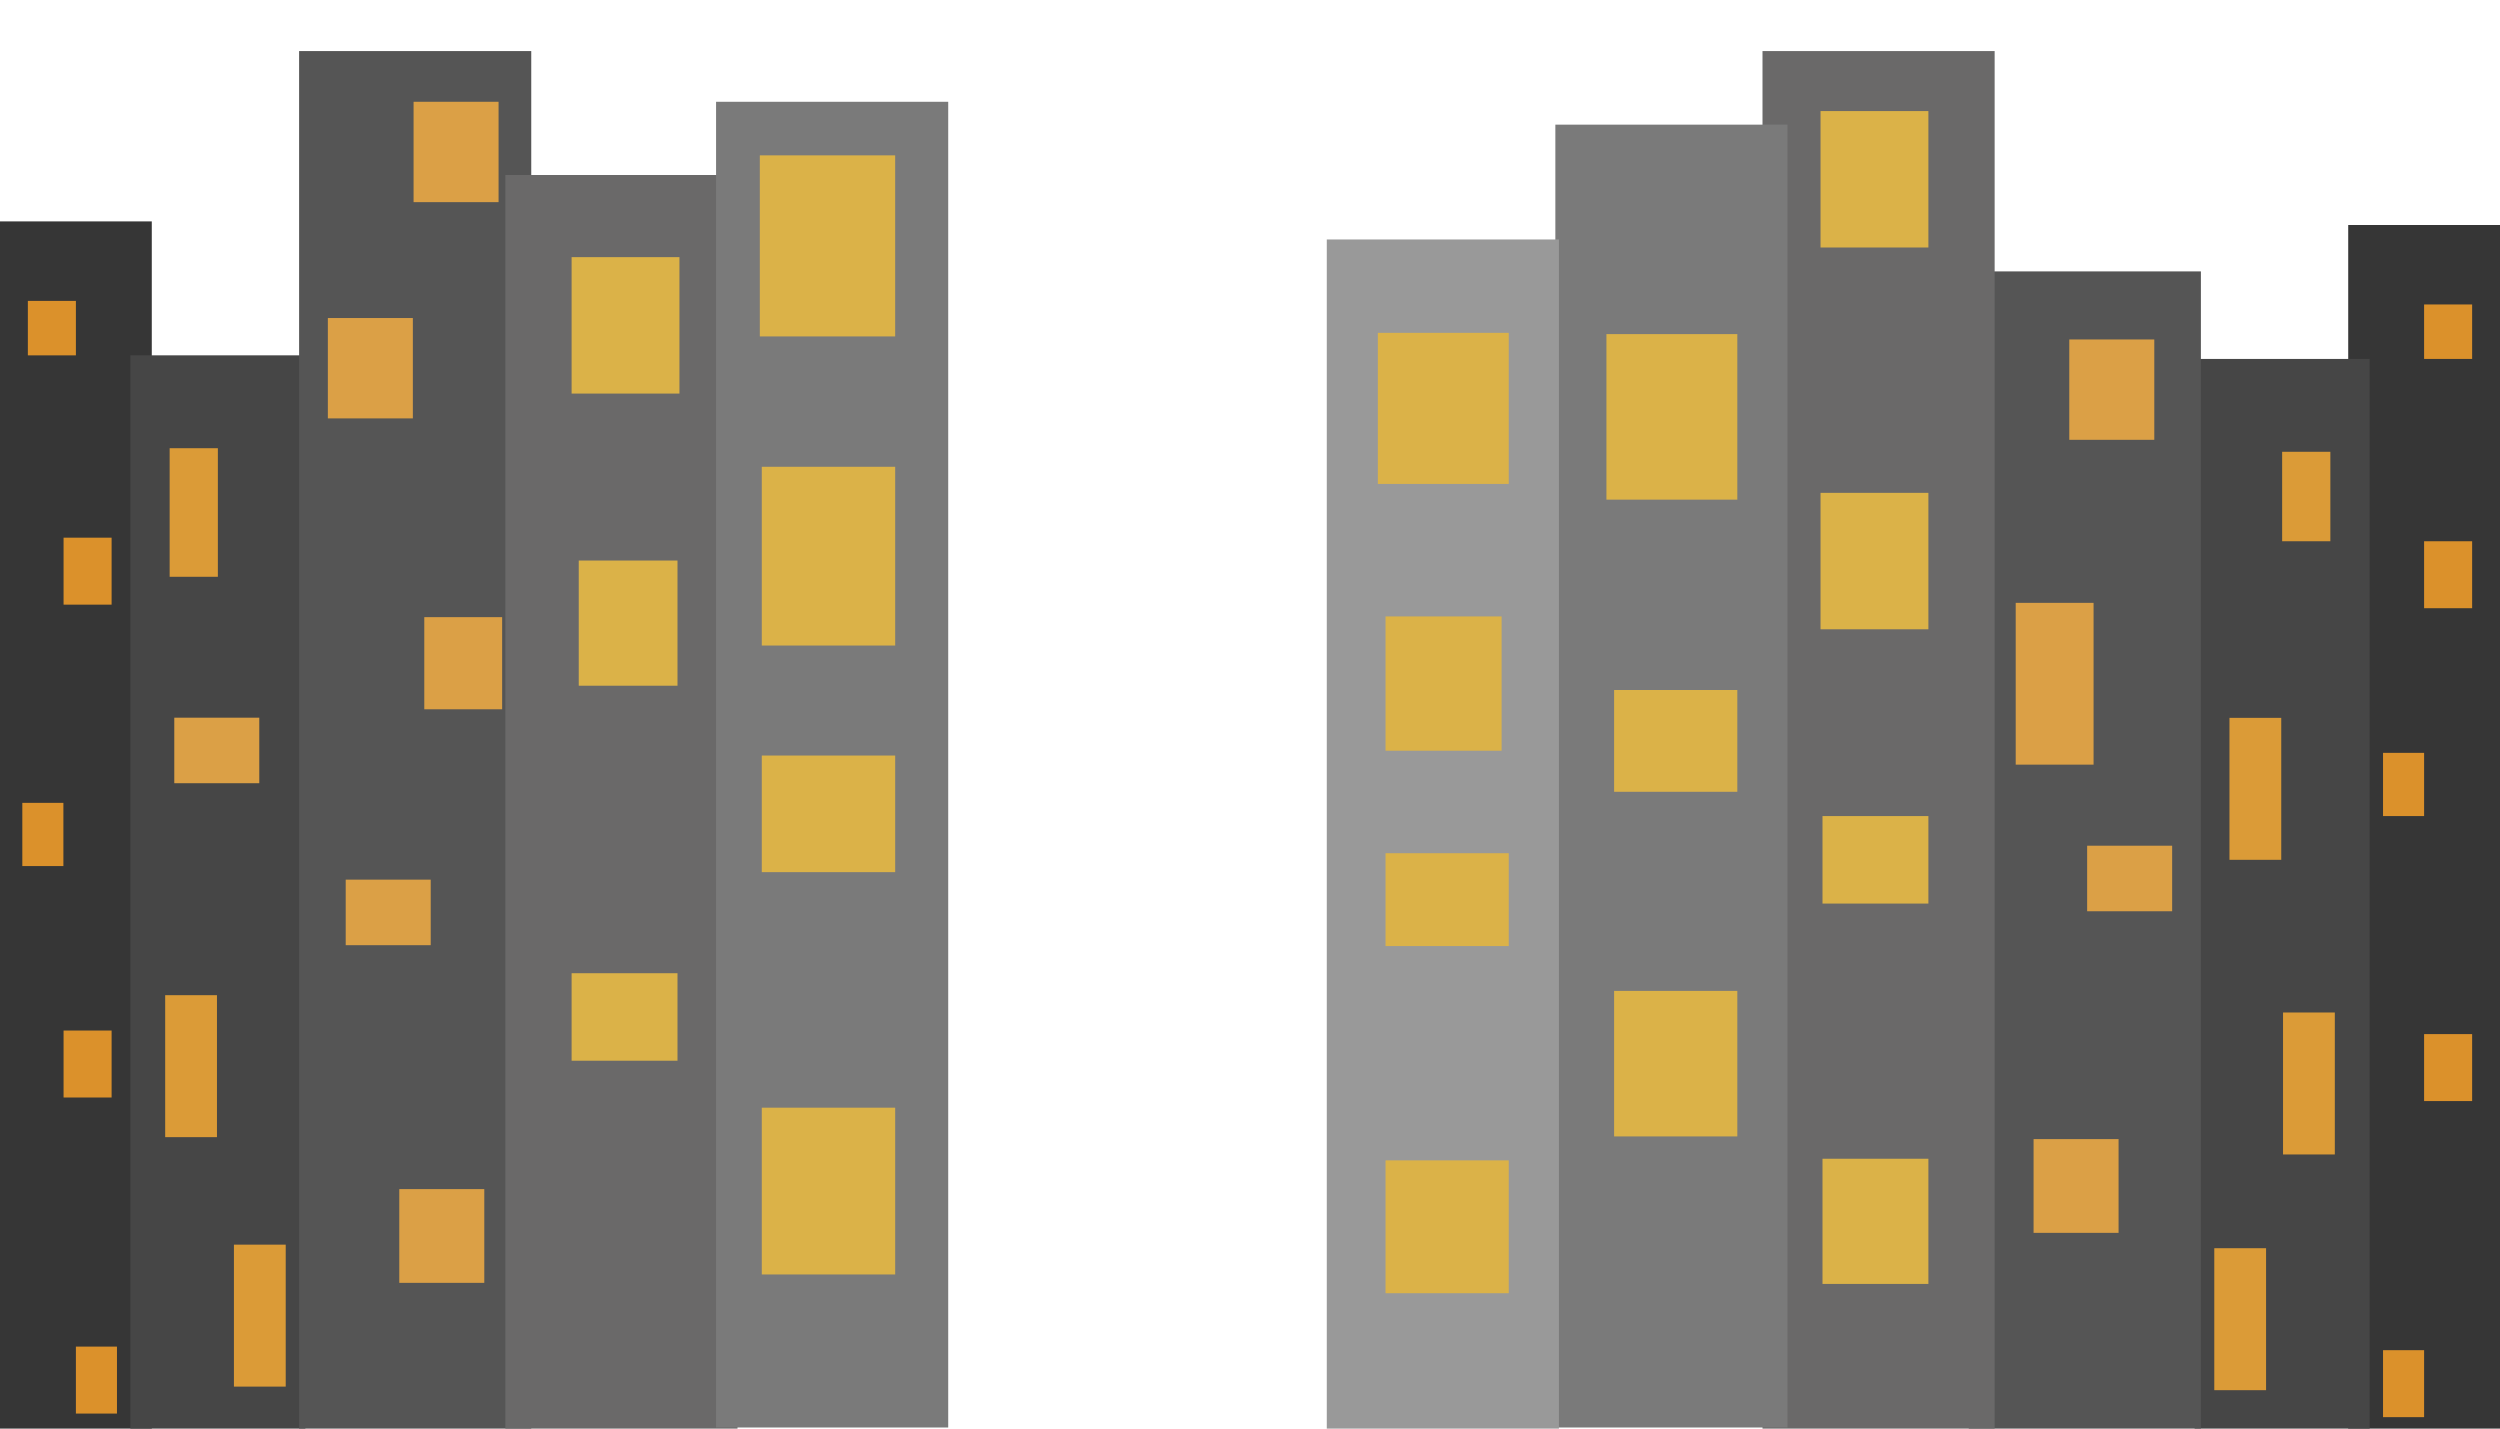 <?xml version="1.0" encoding="utf-8"?>
<!-- Generator: Adobe Illustrator 18.1.1, SVG Export Plug-In . SVG Version: 6.00 Build 0)  -->
<svg version="1.1" xmlns="http://www.w3.org/2000/svg" xmlns:xlink="http://www.w3.org/1999/xlink" x="0px" y="0px"
	 viewBox="0 0 1400 800" enable-background="new 0 0 1400 800" xml:space="preserve">
<g id="buildings">
	<rect id="bd_left_3" y="124" fill="#363636" width="85" height="676"/>
	<rect id="bd_left_2" x="73" y="199" fill="#464646" width="98" height="601"/>
	<rect id="bd_left_1_1_" x="167.5" y="28.6" fill="#555555" width="130" height="777.4"/>
	<rect id="bd_left_1" x="283" y="98" fill="#6A6969" width="130" height="702"/>
	<rect id="bd_left_3_1_" x="1315" y="126" fill="#363636" width="85" height="676"/>
	<rect id="bd_left_2_1_" x="1229" y="201" fill="#464646" width="98" height="601"/>
	<rect id="bd_left_1_3_" x="1102.5" y="152" fill="#555555" width="130" height="656"/>
	<rect id="bd_left_1_2_" x="987" y="28.6" fill="#6A6969" width="130" height="773.4"/>
	<rect id="bd_left_1_4_" x="871" y="69.8" fill="#7A7A7A" width="130" height="729.6"/>
	<rect id="bd_left_1_6_" x="743" y="134.1" fill="#999999" width="130" height="665.9"/>
	<rect id="bd_left_1_5_" x="401" y="57" fill="#7A7A7A" width="130" height="742.4"/>
</g>
<g id="Layer_2">
	<rect x="324.1" y="313.9" fill="#DBB248" width="55.3" height="70.1"/>
	<rect x="320.1" y="545" fill="#DBB248" width="59.3" height="49"/>
	<rect x="320.1" y="144" fill="#DBB248" width="60.4" height="76.4"/>
	<rect x="237.6" y="345.6" fill="#DBA046" width="43.6" height="51.6"/>
	<rect x="223.6" y="665.9" fill="#DBA046" width="47.6" height="52.5"/>
	<rect x="193.6" y="492.6" fill="#DBA046" width="47.6" height="36.7"/>
	<rect x="97.6" y="401.9" fill="#DBA046" width="47.6" height="36.7"/>
	<rect x="183.6" y="178.1" fill="#DBA046" width="47.6" height="56.2"/>
	<rect x="231.6" y="57" fill="#DBA046" width="47.6" height="56.2"/>
	<rect x="95" y="251" fill="#DB9B37" width="27" height="72"/>
	<rect x="92.5" y="557.3" fill="#DB9B37" width="29" height="79.5"/>
	<rect x="131" y="697" fill="#DB9B37" width="29" height="79.5"/>
	<rect x="15.6" y="168.5" fill="#DB912B" width="26.9" height="30.5"/>
	<rect x="35.6" y="301.1" fill="#DB912B" width="26.9" height="37.5"/>
	<rect x="12.5" y="449.6" fill="#DB912B" width="23" height="35.4"/>
	<rect x="35.6" y="577.1" fill="#DB912B" width="26.9" height="37.5"/>
	<rect x="42.5" y="754.1" fill="#DB912B" width="23" height="37.5"/>
	<rect x="1020.6" y="648.9" fill="#DBB248" width="59.3" height="70.1"/>
	<rect x="1020.6" y="457" fill="#DBB248" width="59.3" height="49"/>
	<rect x="1019.5" y="276" fill="#DBB248" width="60.4" height="76.4"/>
	<rect x="1019.5" y="62.2" fill="#DBB248" width="60.4" height="76.4"/>
	<rect x="903.9" y="554.9" fill="#DBB248" width="69" height="81.5"/>
	<rect x="903.9" y="386.4" fill="#DBB248" width="69" height="57"/>
	<rect x="899.6" y="187.1" fill="#DBB248" width="73.3" height="92.7"/>
	<rect x="775.9" y="345.2" fill="#DBB248" width="65" height="75.2"/>
	<rect x="775.9" y="649.8" fill="#DBB248" width="69" height="74.4"/>
	<rect x="775.9" y="477.8" fill="#DBB248" width="69" height="52"/>
	<rect x="771.6" y="186.4" fill="#DBB248" width="73.3" height="84.6"/>
	<rect x="426.6" y="261.4" fill="#DBB248" width="74.7" height="100.1"/>
	<rect x="426.6" y="620.3" fill="#DBB248" width="74.7" height="93.4"/>
	<rect x="426.6" y="423.1" fill="#DBB248" width="74.7" height="65.3"/>
	<rect x="425.5" y="87" fill="#DBB248" width="75.8" height="101.4"/>
	<rect x="1128.8" y="337.6" fill="#DBA046" width="43.6" height="90.6"/>
	<rect x="1138.8" y="637.9" fill="#DBA046" width="47.6" height="52.5"/>
	<rect x="1168.8" y="473.6" fill="#DBA046" width="47.6" height="36.7"/>
	<rect x="1158.8" y="190.1" fill="#DBA046" width="47.6" height="56.2"/>
	<rect x="1278" y="253" fill="#DB9B37" width="27" height="50.1"/>
	<rect x="1248.5" y="402" fill="#DB9B37" width="29" height="79.5"/>
	<rect x="1278.5" y="567" fill="#DB9B37" width="29" height="79.5"/>
	<rect x="1240" y="699" fill="#DB9B37" width="29" height="79.5"/>
	<rect x="1357.5" y="170.5" fill="#DB912B" width="26.9" height="30.5"/>
	<rect x="1357.5" y="303.1" fill="#DB912B" width="26.9" height="37.5"/>
	<rect x="1334.5" y="421.6" fill="#DB912B" width="23" height="35.4"/>
	<rect x="1357.5" y="579.1" fill="#DB912B" width="26.9" height="37.5"/>
	<rect x="1334.5" y="756.1" fill="#DB912B" width="23" height="37.5"/>
</g>
</svg>

